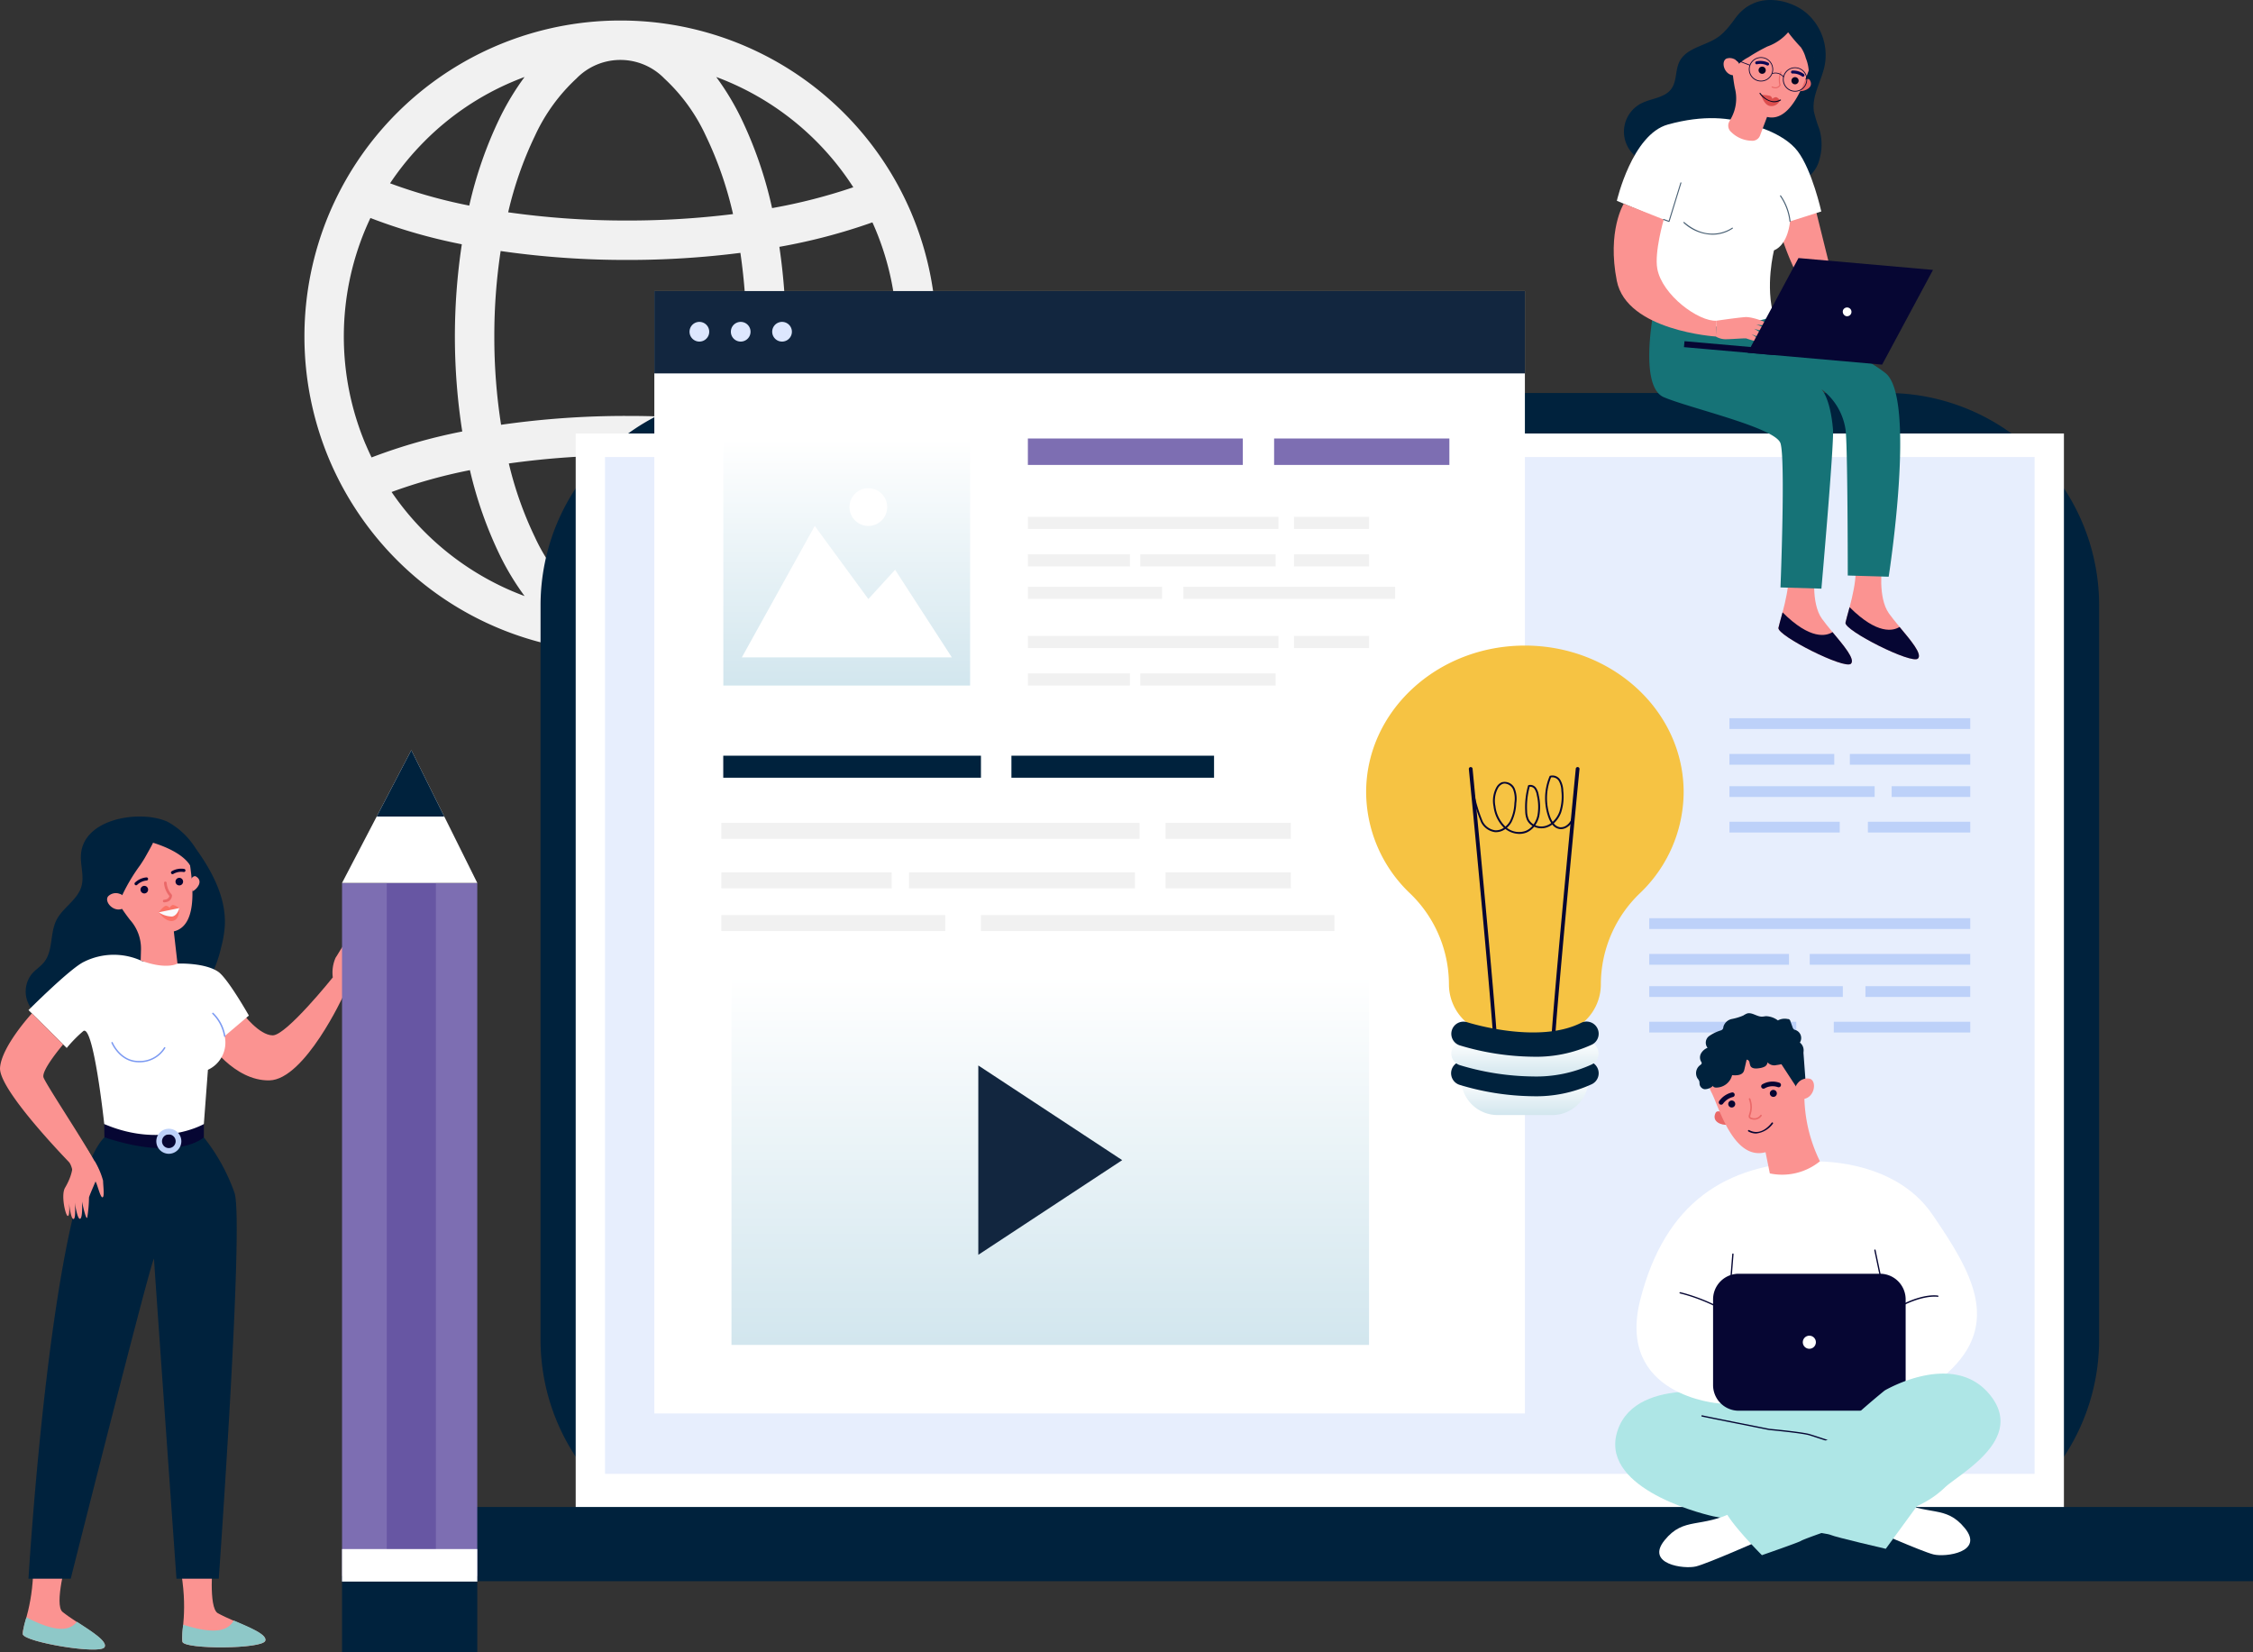 <svg xmlns="http://www.w3.org/2000/svg" xmlns:xlink="http://www.w3.org/1999/xlink" width="356.331" height="261.323" viewBox="0 0 356.331 261.323">
  <rect x="0" y="0" width="356.331" height="261.323" fill="#333333" stroke="none"/>
  <defs>
    <linearGradient id="linear-gradient" x1="0.5" x2="0.5" y2="1" gradientUnits="objectBoundingBox">
      <stop offset="0" stop-color="#fff"/>
      <stop offset="1" stop-color="#d2e6ee"/>
    </linearGradient>
  </defs>
  <g id="Grupo_53057" data-name="Grupo 53057" transform="translate(-487.853 -335.572)">
    <path id="Trazado_97074" data-name="Trazado 97074" d="M837.591,383.187q-.213-.505-.439-1.005A49.924,49.924,0,0,0,791.8,352.667l-.262,0-.261,0A49.986,49.986,0,0,0,746.339,381.3q-.441.932-.844,1.885a50.139,50.139,0,0,0,0,38.909q.48,1.135,1.014,2.24a49.272,49.272,0,0,0,3.057,5.443,49.9,49.9,0,0,0,41.715,22.836l.261,0,.262,0a49.974,49.974,0,0,0,45.182-29.148q.313-.679.6-1.372a50.139,50.139,0,0,0,0-38.909Zm-6.372,37.9a92.394,92.394,0,0,0-14.6-3.82,97.53,97.53,0,0,0,.065-28.809,92.044,92.044,0,0,0,14.714-3.871q.235.514.454,1.034a43.9,43.9,0,0,1,0,34.05Q831.547,420.381,831.219,421.083ZM771.6,402.641a89.7,89.7,0,0,1,1-13.52,138.8,138.8,0,0,0,20.009,1.41,140.469,140.469,0,0,0,17.91-1.12,91.73,91.73,0,0,1-.067,26.9,140.51,140.51,0,0,0-17.843-1.111,138.724,138.724,0,0,0-19.941,1.4A89.4,89.4,0,0,1,771.6,402.641Zm36.964-40.305a43.99,43.99,0,0,1,19.812,16.7,87.27,87.27,0,0,1-12.847,3.295,64.809,64.809,0,0,0-4.888-14.2A41.666,41.666,0,0,0,806.7,361.6Q807.64,361.943,808.568,362.336Zm-10.082-.507a28.7,28.7,0,0,1,6.564,9.055,58.126,58.126,0,0,1,4.308,12.394,134.7,134.7,0,0,1-16.742,1.019,132.986,132.986,0,0,1-18.821-1.3,57.817,57.817,0,0,1,4.243-12.115,28.679,28.679,0,0,1,6.563-9.055,9.694,9.694,0,0,1,13.885,0Zm-37.873,9.883a43.6,43.6,0,0,1,13.905-9.376q.929-.392,1.869-.739a41.656,41.656,0,0,0-3.945,6.533,64.439,64.439,0,0,0-4.8,13.807,81.6,81.6,0,0,1-12.528-3.527A43.828,43.828,0,0,1,760.613,371.711Zm-9.376,47.955a43.9,43.9,0,0,1,0-34.05q.369-.871.773-1.722l.222.087a86.943,86.943,0,0,0,14.233,4.072,97.459,97.459,0,0,0,.068,29.607,86.953,86.953,0,0,0-14.3,4.086l-.043.016Q751.687,420.729,751.238,419.666Zm23.281,23.281a44.008,44.008,0,0,1-19.162-15.718,81.991,81.991,0,0,1,12.389-3.457,64.073,64.073,0,0,0,4.7,13.38,41.649,41.649,0,0,0,3.945,6.534Q775.446,443.34,774.518,442.947Zm10.082.508a28.68,28.68,0,0,1-6.563-9.055,57.4,57.4,0,0,1-4.139-11.683,133.112,133.112,0,0,1,18.717-1.283,134.642,134.642,0,0,1,16.641,1.006,57.717,57.717,0,0,1-4.206,11.96,28.7,28.7,0,0,1-6.564,9.055,9.695,9.695,0,0,1-13.885,0Zm37.873-9.883a43.6,43.6,0,0,1-13.905,9.375q-.929.392-1.869.74a41.658,41.658,0,0,0,3.945-6.534,64.46,64.46,0,0,0,4.79-13.773,87.7,87.7,0,0,1,12.71,3.231A43.892,43.892,0,0,1,822.473,433.571Z" transform="translate(-205.566 -13.849)" fill="#f1f1f1"/>
    <g id="Grupo_46671" data-name="Grupo 46671" transform="translate(549.001 397.722)">
      <path id="Rectángulo_28394" data-name="Rectángulo 28394" d="M33.586,0H212.91A33.585,33.585,0,0,1,246.5,33.585V149.716A33.585,33.585,0,0,1,212.91,183.3H33.586A33.586,33.586,0,0,1,0,149.716V33.586A33.586,33.586,0,0,1,33.586,0Z" transform="translate(24.344 0)" fill="#00223d"/>
      <rect id="Rectángulo_28395" data-name="Rectángulo 28395" width="235.376" height="175.033" transform="translate(29.903 6.404)" fill="#fff"/>
      <rect id="Rectángulo_28396" data-name="Rectángulo 28396" width="295.183" height="11.734" transform="translate(0 176.178)" fill="#00223d"/>
      <rect id="Rectángulo_28397" data-name="Rectángulo 28397" width="226.102" height="160.814" transform="translate(34.541 10.124)" fill="#e7eefd"/>
    </g>
    <g id="Grupo_46677" data-name="Grupo 46677" transform="translate(487.853 464.706)">
      <g id="Grupo_46676" data-name="Grupo 46676" transform="translate(0)">
        <path id="Trazado_97075" data-name="Trazado 97075" d="M518,1022.068c-.112,1.683.54,3.411.071,5.031-.62,2.146-2.963,3.337-3.958,5.337-1.042,2.094-.494,4.846-1.968,6.662-.524.646-1.253,1.1-1.811,1.713a4.441,4.441,0,0,0-.352,5.327c1.211,1.761,3.547,2.378,5.685,2.365s4.258-.516,6.393-.415c2.172.1,4.3.83,6.468.759a11,11,0,0,0,7.777-4.051,19.9,19.9,0,0,0,3.869-8.069,17.614,17.614,0,0,0,.576-3.387c.245-4.459-2.014-8.67-4.626-12.292a12.108,12.108,0,0,0-4.388-4.163C527.541,1014.926,518.385,1016.248,518,1022.068Z" transform="translate(-505.196 -1016.039)" fill="#00223d"/>
        <g id="Grupo_46672" data-name="Grupo 46672" transform="translate(28.429 117.595)">
          <path id="Trazado_97076" data-name="Trazado 97076" d="M642.907,1635.7s-.764,7.542.776,8.4c2.789,1.549,7.932,3.027,7.5,4.358s-12.759,1.382-13.1.169,1.039-4.926-.425-12.153Z" transform="translate(-637.658 -1635.702)" fill="#fb9391"/>
          <path id="Trazado_97077" data-name="Trazado 97077" d="M639.8,1686.682a10.891,10.891,0,0,0-.123,2.709c.342,1.213,12.67,1.161,13.1-.169.319-.987-2.4-2.1-4.987-3.207C647.179,1687.041,645.876,1688.64,639.8,1686.682Z" transform="translate(-639.25 -1676.467)" fill="#8ec8c8"/>
        </g>
        <g id="Grupo_46673" data-name="Grupo 46673" transform="translate(3.595 117.245)">
          <path id="Trazado_97078" data-name="Trazado 97078" d="M513.755,1633.991s-2.037,7.3-.665,8.407c2.484,2,7.3,4.333,6.649,5.571s-12.807-.81-12.938-2.064,1.863-4.677,1.651-12.048Z" transform="translate(-506.795 -1633.858)" fill="#fb9391"/>
          <path id="Trazado_97079" data-name="Trazado 97079" d="M507.387,1683.388a10.887,10.887,0,0,0-.583,2.648c.131,1.254,12.287,3.3,12.938,2.064.483-.918-2.01-2.478-4.367-4.009C514.6,1685,513.043,1686.352,507.387,1683.388Z" transform="translate(-506.799 -1673.988)" fill="#8ec8c8"/>
        </g>
        <path id="Trazado_97080" data-name="Trazado 97080" d="M666.649,1155.764s2.59,3.468,4.748,3.468,9.5-9.172,9.5-9.172l1.727,2.778s-6.151,13.407-11.761,13.515-9.819-6.15-9.711-6.474,3.669-4.116,3.669-4.116Z" transform="translate(-628.258 -1124.626)" fill="#fb9391"/>
        <path id="Trazado_97081" data-name="Trazado 97081" d="M539.345,1283.4a30.33,30.33,0,0,1,4.859,8.8c1.511,4.748-2.5,61-2.5,61h-6.691s-3.549-50.1-3.549-50.54c0-1.75-13.174,50.54-13.174,50.54h-6.68s3.615-61.226,12-69.8l7.85.485Z" transform="translate(-507.105 -1232.66)" fill="#00223d"/>
        <path id="Trazado_97082" data-name="Trazado 97082" d="M590.481,1269.544v2.1s-3.992,3.885-15.727,0l-.027-2.1,10.305-.647Z" transform="translate(-558.241 -1220.911)" fill="#060633"/>
        <path id="Trazado_97083" data-name="Trazado 97083" d="M535.356,1132.689s4.158-.154,6.269,1.3c1.51,1.042,4.842,6.92,4.842,6.92l-3.826,3.252a4.732,4.732,0,0,1-2.65,5.326l-.645,8.579s-6.69,3.884-15.754,0c0,0-1.726-16.078-3.345-14.675a21.3,21.3,0,0,0-2.59,2.644l-6.043-5.989s6.587-6.6,8.767-7.634a10.542,10.542,0,0,1,9.25-.092Z" transform="translate(-507.105 -1109.434)" fill="#fff"/>
        <path id="Trazado_97084" data-name="Trazado 97084" d="M497.839,1185.02s-3.508,4.094-3.1,5.227,6.6,10.463,7.426,12.232a4.765,4.765,0,0,1,.586,2.821l-3.156,1.538s-.164-2.5-.851-3.231-11.126-11.5-10.884-14.9,5.034-8.594,5.034-8.594Z" transform="translate(-487.853 -1148.978)" fill="#fb9391"/>
        <g id="Grupo_46674" data-name="Grupo 46674" transform="translate(15.114 0.312)">
          <path id="Trazado_97085" data-name="Trazado 97085" d="M646.339,1066.38s.458-.9.933-.608c1.212.739.139,2.025-.575,2.357Z" transform="translate(-631.376 -1056.599)" fill="#fb9391"/>
          <path id="Trazado_97086" data-name="Trazado 97086" d="M579.312,1019.6a6.848,6.848,0,0,0-4.665,10.218,29.587,29.587,0,0,0,3.326,5.361,6.815,6.815,0,0,1,1.733,4.68l-.049,1.742c4.185,1.527,5.819.477,5.819.477l-.581-5.085h0c4.223-1,2.75-8.835,2.483-11.171l-.007,0c-.007-.088-.013-.176-.024-.264A6.848,6.848,0,0,0,579.312,1019.6Z" transform="translate(-572.519 -1019.142)" fill="#fb9391"/>
          <path id="Trazado_97087" data-name="Trazado 97087" d="M574.537,1025.079a28.478,28.478,0,0,0-2.857,4.8c-.079.189-.626,1.606-.406,1.737a8.828,8.828,0,0,1-2.788-3.068,7.135,7.135,0,0,1,5.037-10.7,7.538,7.538,0,0,1,6.987,1.928c1.64,1.774,1.984,4.216,2.409,6.494-.477-2.558-4.164-4.085-6.345-4.758.063.02-1.291,2.4-1.364,2.522C574.994,1024.388,574.767,1024.734,574.537,1025.079Z" transform="translate(-567.494 -1017.683)" fill="#00223d"/>
          <path id="Trazado_97088" data-name="Trazado 97088" d="M579.712,1080.472a1.015,1.015,0,0,0-.584-.42,1.716,1.716,0,0,0-1.848.387c-.74.931,1.194,2.954,2.73,1.663C580.01,1082.1,580.43,1081.573,579.712,1080.472Z" transform="translate(-575.291 -1068.131)" fill="#fb9391"/>
          <path id="Trazado_97089" data-name="Trazado 97089" d="M635.342,1067.731a.6.6,0,1,0-.587.608A.6.6,0,0,0,635.342,1067.731Z" transform="translate(-621.498 -1057.757)" fill="#060633"/>
          <path id="Trazado_97090" data-name="Trazado 97090" d="M606.186,1074.418a.6.6,0,1,0-.587.608A.6.6,0,0,0,606.186,1074.418Z" transform="translate(-597.875 -1063.175)" fill="#060633"/>
          <path id="Trazado_97091" data-name="Trazado 97091" d="M623.406,1090.248s-.787-.568-1.089-.473a.892.892,0,0,0-.458.469.69.69,0,0,0-.566-.355c-.372.007-1.141,1.032-1.141,1.032s1.11,1.6,2.228,1.359c1.138-.246,1.014-1.948,1.014-1.948Z" transform="translate(-610.16 -1076.085)" fill="#fa7267"/>
          <path id="Trazado_97092" data-name="Trazado 97092" d="M600.247,1068a.248.248,0,0,1-.213-.416,2.982,2.982,0,0,1,1.813-.829.248.248,0,0,1,.268.227.254.254,0,0,1-.227.268,2.486,2.486,0,0,0-1.491.673A.247.247,0,0,1,600.247,1068Z" transform="translate(-593.805 -1057.442)" fill="#060633"/>
          <path id="Trazado_97093" data-name="Trazado 97093" d="M630.547,1060.352a.249.249,0,0,1-.109-.455,2.953,2.953,0,0,1,1.957-.377.249.249,0,1,1-.077.491,2.474,2.474,0,0,0-1.607.3A.248.248,0,0,1,630.547,1060.352Z" transform="translate(-618.402 -1051.552)" fill="#060633"/>
          <path id="Trazado_97094" data-name="Trazado 97094" d="M624.219,1073.455a1.064,1.064,0,0,0,.849-1.047.208.208,0,0,0-.063-.141,3.091,3.091,0,0,1-.782-1.84.209.209,0,0,0-.418.02,3.513,3.513,0,0,0,.84,2.052c-.022.169-.149.555-.82.6a.209.209,0,1,0,.027.417A1.86,1.86,0,0,0,624.219,1073.455Z" transform="translate(-612.977 -1060.255)" fill="#ea6868"/>
          <path id="Trazado_97095" data-name="Trazado 97095" d="M623.406,1092.314l-3.253.673a3.9,3.9,0,0,0,2.1.667C623.136,1093.521,623.406,1092.314,623.406,1092.314Z" transform="translate(-610.16 -1078.151)" fill="#fafafc"/>
        </g>
        <g id="Grupo_46675" data-name="Grupo 46675" transform="translate(10.022 51.662)">
          <path id="Trazado_97096" data-name="Trazado 97096" d="M543.8,1288.271s2.74,3.845,2.462,4.738-1.453,3.408-1.544,3.851a21.742,21.742,0,0,1-.278,3.193c-.242.37-.826-2.554-.826-2.554s.148,2.564-.3,2.725-.843-2.575-.843-2.575.232,2.593-.205,2.609-.7-2.5-.7-2.5.152,2.017-.2,2.021-1.119-3.295-.44-4.454c1.606-2.74,1.134-4.205,1.134-4.205Z" transform="translate(-540.665 -1288.271)" fill="#fb9391"/>
          <path id="Trazado_97097" data-name="Trazado 97097" d="M565.84,1302.87a11.576,11.576,0,0,1,1.378,3.156c.017.871.267,2.638-.106,2.633s-.882-2.452-1.151-2.555-.274-1.21-.274-1.21Z" transform="translate(-560.939 -1300.099)" fill="#fb9391"/>
        </g>
        <path id="Trazado_97098" data-name="Trazado 97098" d="M584.995,1207.131c-3.035,0-4.3-3.034-4.312-3.064a.112.112,0,1,1,.208-.084c.012.029,1.223,2.924,4.1,2.924a4.513,4.513,0,0,0,4.017-2.124.112.112,0,0,1,.2.1A4.75,4.75,0,0,1,584.995,1207.131Z" transform="translate(-563.059 -1168.259)" fill="#7c9af2"/>
        <path id="Trazado_97099" data-name="Trazado 97099" d="M666.663,1183.34a.113.113,0,0,1-.112-.1,6.438,6.438,0,0,0-1.831-3.522.112.112,0,0,1,.154-.164,6.545,6.545,0,0,1,1.9,3.66.113.113,0,0,1-.1.125Z" transform="translate(-631.127 -1148.499)" fill="#7c9af2"/>
        <path id="Trazado_97100" data-name="Trazado 97100" d="M620.109,1280.182a1.979,1.979,0,1,1,1.979-1.98A1.982,1.982,0,0,1,620.109,1280.182Zm0-3.06a1.08,1.08,0,1,0,1.08,1.08A1.082,1.082,0,0,0,620.109,1277.122Z" transform="translate(-593.407 -1226.847)" fill="#bdd1f9"/>
      </g>
      <path id="Trazado_97101" data-name="Trazado 97101" d="M771.781,1126.279c.14-.2,2.3-3.279,2.3-3.279l2.7,3.8-3.647,3.275Z" transform="translate(-717.899 -1102.702)" fill="#fb9391"/>
      <path id="Trazado_97102" data-name="Trazado 97102" d="M764.181,1124.437a5.862,5.862,0,0,1,.435-3.089c.673-1.009,2.018-3.587,2.41-2.746s-.726,3.212-.673,3.839,2.471,2.571-.446,4.775S764.181,1124.437,764.181,1124.437Z" transform="translate(-711.547 -1099.003)" fill="#fb9391"/>
    </g>
    <g id="Grupo_46680" data-name="Grupo 46680" transform="translate(743.073 335.572)">
      <path id="Trazado_97103" data-name="Trazado 97103" d="M2031.666,806.8s-.724,5.068,1.086,7.6,5.551,6.154,4.586,7.12-11.705-4.465-11.464-5.671,1.931-6.155,1.569-9.05Z" transform="translate(-1989.215 -717.378)" fill="#fb9391"/>
      <path id="Trazado_97104" data-name="Trazado 97104" d="M2026.524,841.575c-.3,1.117-.565,2.022-.651,2.452-.242,1.207,10.5,6.637,11.464,5.672.716-.716-1.156-2.892-2.911-5C2033.44,845.317,2030.939,845.977,2026.524,841.575Z" transform="translate(-1989.215 -745.549)" fill="#060633"/>
      <path id="Trazado_97105" data-name="Trazado 97105" d="M1975.8,811.124s-.724,5.068,1.086,7.6,5.551,6.154,4.586,7.12-11.706-4.465-11.464-5.672,1.931-6.154,1.569-9.05Z" transform="translate(-1943.955 -720.877)" fill="#fb9391"/>
      <path id="Trazado_97106" data-name="Trazado 97106" d="M1870.059,337.539a8.794,8.794,0,0,1,3,8.37c-.5,2.488-2.1,4.842-1.7,7.348a21.722,21.722,0,0,0,.849,2.721,8.566,8.566,0,0,1,.013,4.838,4.94,4.94,0,0,1-1.816,2.766,6.371,6.371,0,0,1-2.146.812,14.831,14.831,0,0,1-4.949.494,6.512,6.512,0,0,1-4.371-2.154c-.711-.866-1.206-2.03-2.256-2.425a3.925,3.925,0,0,0-1.131-.187,16.062,16.062,0,0,0-4.447.118c-1.55.334-3.008,1.128-4.592,1.185a5.029,5.029,0,0,1-2.471-9.5c1.6-.817,3.721-.854,4.77-2.31.88-1.222.6-2.952,1.276-4.3,1.172-2.341,4.482-2.491,6.491-4.169,1.946-1.625,2.838-4.049,5.318-5.089C1864.492,334.969,1867.953,335.824,1870.059,337.539Z" transform="translate(-1839.687 -335.572)" fill="#00223d"/>
      <path id="Trazado_97107" data-name="Trazado 97107" d="M1863.141,592.335s-2.541,12.345,1.506,14.084,17.649,4.8,18.462,7.29,0,22.8,0,22.8l6.472.192s2.023-22.936,1.834-25.161c-.435-5.118-1.85-6.4-1.85-6.4a9.739,9.739,0,0,1,3.819,6.316c.361,1.963.367,23.169.367,23.169l6.469.19s4.432-28.316-.515-32.208-18.5-9.533-18.5-9.533Z" transform="translate(-1856.73 -543.608)" fill="#167377"/>
      <path id="Trazado_97108" data-name="Trazado 97108" d="M1974.614,503.763l2.977,12.008-4.666,1.126a41.345,41.345,0,0,1-4.1-10.156C1967.775,501.854,1974.614,503.763,1974.614,503.763Z" transform="translate(-1942.905 -471.547)" fill="#fb9391"/>
      <path id="Trazado_97109" data-name="Trazado 97109" d="M1856.445,435.028s5.189,1.207,7.482,4.223,3.741,9.533,3.741,9.533l-4.948,1.569s-.241,3.62-2.534,4.586c0,0-1.448,5.672,0,10.5,0,0-12.188,3.62-19.67,0l-.6-16.411-4.585-1.931s2.414-10.5,8.085-12.067S1853.322,433.942,1856.445,435.028Z" transform="translate(-1834.833 -415.341)" fill="#fff"/>
      <path id="Trazado_97110" data-name="Trazado 97110" d="M1834.311,505.331l6.326,2.5s-1.505,5.162-1.021,7.783c.77,4.175,6.547,8.4,9.383,8.221l-.129,2.5s-14.086-.891-15.654-8.8S1834.311,505.331,1834.311,505.331Z" transform="translate(-1832.721 -473.115)" fill="#fb9391"/>
      <path id="Trazado_97111" data-name="Trazado 97111" d="M1972.874,502.536h0a.083.083,0,0,1-.082-.086,8.79,8.79,0,0,0-1.494-3.993.084.084,0,0,1,.138-.094,8.772,8.772,0,0,1,1.523,4.092A.084.084,0,0,1,1972.874,502.536Z" transform="translate(-1944.987 -467.44)" fill="#485f73"/>
      <path id="Trazado_97112" data-name="Trazado 97112" d="M1895.409,522.594a6.9,6.9,0,0,1-4.536-1.86.084.084,0,1,1,.109-.127c4.064,3.477,7.523.908,7.558.881a.084.084,0,0,1,.1.133A5.785,5.785,0,0,1,1895.409,522.594Z" transform="translate(-1879.813 -485.477)" fill="#485f73"/>
      <path id="Trazado_97113" data-name="Trazado 97113" d="M1874.914,493.777a.086.086,0,0,1-.028,0l-.839-.3a.084.084,0,1,1,.056-.157l.757.272,1.85-6.01a.083.083,0,0,1,.1-.055.084.084,0,0,1,.055.1l-1.876,6.094a.083.083,0,0,1-.08.059Z" transform="translate(-1866.16 -458.681)" fill="#485f73"/>
      <path id="Trazado_97114" data-name="Trazado 97114" d="M1988.624,401.65s.779-.562,1.057-.109c.707,1.155-.765,1.779-1.516,1.75Z" transform="translate(-1958.666 -388.879)" fill="#ea6868"/>
      <path id="Trazado_97115" data-name="Trazado 97115" d="M1937.153,341.213a6.532,6.532,0,0,0-8.411,6.639,28.223,28.223,0,0,0,.486,6,6.5,6.5,0,0,1-.568,4.727l-.317.577a1.323,1.323,0,0,0,.3,1.638,4.737,4.737,0,0,0,3.468,1.383,1.283,1.283,0,0,0,1.1-.828l1.109-2.942h0c4.02.991,6.183-6.3,6.974-8.4h-.006c.033-.078.065-.155.095-.235A6.533,6.533,0,0,0,1937.153,341.213Z" transform="translate(-1910.065 -339.917)" fill="#fb9391"/>
      <path id="Trazado_97116" data-name="Trazado 97116" d="M1932.1,344.872a27.856,27.856,0,0,0-2.977,1.688,7.058,7.058,0,0,0-2.67,2.385,8.421,8.421,0,0,1-1.03-3.819,6.146,6.146,0,0,1,.05-1.844,6.828,6.828,0,0,1,1.194-2.316,7.131,7.131,0,0,1,2.317-2.421,5.431,5.431,0,0,1,2.159-.539,9.19,9.19,0,0,1,5.063.993,6.618,6.618,0,0,1,3.244,3.924c.6,2.163-.1,4.451-.8,6.585a6.608,6.608,0,0,0-.48-2.809,5.6,5.6,0,0,0-.77-1.694,27.466,27.466,0,0,1-2.021-2.377A7.734,7.734,0,0,1,1932.1,344.872Z" transform="translate(-1907.791 -337.521)" fill="#00223d"/>
      <path id="Trazado_97117" data-name="Trazado 97117" d="M1926.824,385.019a.971.971,0,0,0-.313-.611,1.637,1.637,0,0,0-1.737-.477c-1.034.468-.274,3.028,1.592,2.6C1926.366,386.533,1926.953,386.267,1926.824,385.019Z" transform="translate(-1906.928 -374.668)" fill="#fb9391"/>
      <path id="Trazado_97118" data-name="Trazado 97118" d="M1981.93,400.654a.57.57,0,1,0-.763.26A.57.57,0,0,0,1981.93,400.654Z" transform="translate(-1952.737 -387.637)" fill="#050521"/>
      <path id="Trazado_97119" data-name="Trazado 97119" d="M1954.527,391.907a.57.57,0,1,0-.763.26A.57.57,0,0,0,1954.527,391.907Z" transform="translate(-1930.534 -380.551)" fill="#050521"/>
      <path id="Trazado_97120" data-name="Trazado 97120" d="M1958.623,415.473s-.354-.484-.656-.5a.848.848,0,0,0-.56.277.66.66,0,0,0-.4-.5,8.212,8.212,0,0,0-1.366-.151s.423,1.715,1.511,1.781a1.43,1.43,0,0,0,1.438-.869Z" transform="translate(-1932.317 -399.607)" fill="#dd4e4e"/>
      <path id="Trazado_97121" data-name="Trazado 97121" d="M1956.334,414.422a3.374,3.374,0,0,1-2.1-1.345.08.08,0,1,1,.132-.091c.056.081,1.393,1.964,3.131,1.03a.08.08,0,0,1,.076.141A2.132,2.132,0,0,1,1956.334,414.422Z" transform="translate(-1931.159 -398.267)" fill="#050521"/>
      <path id="Trazado_97122" data-name="Trazado 97122" d="M1950.811,386.842a.237.237,0,0,1,.029-.445,2.846,2.846,0,0,1,1.89.211.238.238,0,0,1,.109.317.243.243,0,0,1-.317.108,2.369,2.369,0,0,0-1.55-.181A.238.238,0,0,1,1950.811,386.842Z" transform="translate(-1928.286 -376.692)" fill="#0b0755"/>
      <path id="Trazado_97123" data-name="Trazado 97123" d="M1980.588,394.784a.237.237,0,0,1,.109-.432,2.815,2.815,0,0,1,1.821.547.237.237,0,1,1-.282.381,2.359,2.359,0,0,0-1.492-.456A.235.235,0,0,1,1980.588,394.784Z" transform="translate(-1952.442 -383.192)" fill="#0b0755"/>
      <path id="Trazado_97124" data-name="Trazado 97124" d="M1964.911,397.856a1.406,1.406,0,0,1-.56-.13.084.084,0,0,1,.067-.154c.744.323,1.059-.12,1.129-.24a3.2,3.2,0,0,1,.16-2.076.084.084,0,0,1,.153.07,3.063,3.063,0,0,0-.142,1.987.083.083,0,0,1,0,.062A.9.9,0,0,1,1964.911,397.856Z" transform="translate(-1939.33 -383.891)" fill="#ea6868"/>
      <path id="Trazado_97125" data-name="Trazado 97125" d="M1917.818,602.872a3.075,3.075,0,0,0,1.38.424c.774.034,3.061-.175,3.431-.121a18.015,18.015,0,0,0,2.563.68c.355-.085-1.756-1.359-1.756-1.359s1.954.834,2.2.532-1.768-1.379-1.768-1.379,1.985.605,2.119.269-1.783-.942-1.783-.942,1.816.269,1.917,0-2.523-1.245-3.633-1.177-4.547.57-4.547.57Z" transform="translate(-1901.669 -549.652)" fill="#fb9391"/>
      <path id="Trazado_97126" data-name="Trazado 97126" d="M1970.662,845.895c-.295,1.117-.565,2.022-.65,2.452-.241,1.207,10.5,6.637,11.464,5.672.716-.716-1.157-2.892-2.911-5C1977.578,849.636,1975.077,850.3,1970.662,845.895Z" transform="translate(-1943.955 -749.05)" fill="#060633"/>
      <g id="Grupo_46678" data-name="Grupo 46678" transform="translate(11.114 40.809)">
        <path id="Trazado_97127" data-name="Trazado 97127" d="M1973.654,552.488l-21.277-1.875-8.043,14.979,21.276,1.875Z" transform="translate(-1934.267 -550.612)" fill="#060633"/>
        <rect id="Rectángulo_28398" data-name="Rectángulo 28398" width="14.3" height="0.945" transform="translate(0.083 13.15) rotate(5.037)" fill="#060633"/>
      </g>
      <g id="Grupo_46679" data-name="Grupo 46679" transform="translate(19.338 9.04)">
        <path id="Trazado_97128" data-name="Trazado 97128" d="M1946.408,386.844a1.921,1.921,0,1,1,2.726-1.247h0a1.924,1.924,0,0,1-2.726,1.247Zm1.67-3.33a1.8,1.8,0,1,0,.941,2.054h0A1.806,1.806,0,0,0,1948.078,383.515Z" transform="translate(-1943.313 -383.206)" fill="#060633"/>
        <path id="Trazado_97129" data-name="Trazado 97129" d="M1974.783,395.334a1.922,1.922,0,1,1,2.726-1.247h0a1.921,1.921,0,0,1-2.333,1.393A1.941,1.941,0,0,1,1974.783,395.334Zm1.674-3.329a1.836,1.836,0,0,0-.369-.137,1.8,1.8,0,1,0,1.307,2.19h0a1.806,1.806,0,0,0-.938-2.053Z" transform="translate(-1966.304 -390.084)" fill="#060633"/>
        <path id="Trazado_97130" data-name="Trazado 97130" d="M1934.621,385.393l.042-.11,2.181.821-.041.11Z" transform="translate(-1934.621 -384.889)" fill="#060633"/>
        <path id="Trazado_97131" data-name="Trazado 97131" d="M1964.544,396.424l-.03-.113a1.692,1.692,0,0,1,1.9.545l-.1.064A1.551,1.551,0,0,0,1964.544,396.424Z" transform="translate(-1958.841 -393.757)" fill="#060633"/>
      </g>
      <path id="Trazado_97132" data-name="Trazado 97132" d="M2023.711,591.531a.694.694,0,1,1,.468.93A.739.739,0,0,1,2023.711,591.531Z" transform="translate(-1987.443 -542.47)" fill="#fff"/>
    </g>
    <g id="Grupo_46681" data-name="Grupo 46681" transform="translate(541.949 454.204)">
      <rect id="Rectángulo_28399" data-name="Rectángulo 28399" width="21.389" height="110.489" transform="translate(0 21.005)" fill="#7d6eb2"/>
      <rect id="Rectángulo_28400" data-name="Rectángulo 28400" width="7.77" height="110.671" transform="translate(7.072 21.005)" fill="#6756a3"/>
      <path id="Trazado_97133" data-name="Trazado 97133" d="M783.866,960.7,772.909,981.7H794.3Z" transform="translate(-772.909 -960.696)" fill="#fff"/>
      <path id="Trazado_97134" data-name="Trazado 97134" d="M807.256,960.7l-5.478,10.5h10.694Z" transform="translate(-796.299 -960.696)" fill="#00223d"/>
      <rect id="Rectángulo_28401" data-name="Rectángulo 28401" width="21.389" height="12.081" transform="translate(0 130.61)" fill="#00223d"/>
      <rect id="Rectángulo_28402" data-name="Rectángulo 28402" width="21.389" height="5.142" transform="translate(0 126.351)" fill="#fff"/>
    </g>
    <g id="Grupo_46688" data-name="Grupo 46688" transform="translate(591.341 381.602)">
      <rect id="Rectángulo_28403" data-name="Rectángulo 28403" width="137.687" height="177.506" transform="translate(0)" fill="#fff"/>
      <rect id="Rectángulo_28404" data-name="Rectángulo 28404" width="137.687" height="13.024" transform="translate(0)" fill="#12263f"/>
      <g id="Grupo_46682" data-name="Grupo 46682" transform="translate(5.568 4.877)">
        <path id="Trazado_97135" data-name="Trazado 97135" d="M1062.52,605.377a1.557,1.557,0,1,1,1.557,1.557A1.557,1.557,0,0,1,1062.52,605.377Z" transform="translate(-1062.52 -603.82)" fill="#dde7fe"/>
        <path id="Trazado_97136" data-name="Trazado 97136" d="M1096.958,605.377a1.557,1.557,0,1,1,1.557,1.557A1.557,1.557,0,0,1,1096.958,605.377Z" transform="translate(-1090.422 -603.82)" fill="#dde7fe"/>
        <path id="Trazado_97137" data-name="Trazado 97137" d="M1131.4,605.377a1.557,1.557,0,1,1,1.557,1.557A1.557,1.557,0,0,1,1131.4,605.377Z" transform="translate(-1118.325 -603.82)" fill="#dde7fe"/>
      </g>
      <g id="Grupo_46684" data-name="Grupo 46684" transform="translate(10.912 23.358)">
        <rect id="Rectángulo_28405" data-name="Rectángulo 28405" width="39.03" height="39.03" fill="url(#linear-gradient)"/>
        <g id="Grupo_46683" data-name="Grupo 46683" transform="translate(2.931 7.82)">
          <path id="Trazado_97138" data-name="Trazado 97138" d="M1106.125,794.64l11.529-20.784,8.476,11.562,4.233-4.627,8.97,13.849Z" transform="translate(-1106.125 -767.889)" fill="#fff"/>
          <path id="Trazado_97139" data-name="Trazado 97139" d="M1195.821,745.4a2.983,2.983,0,1,1,2.983,2.983A2.984,2.984,0,0,1,1195.821,745.4Z" transform="translate(-1178.799 -742.414)" fill="#fff"/>
        </g>
      </g>
      <rect id="Rectángulo_28406" data-name="Rectángulo 28406" width="27.719" height="4.182" transform="translate(98.024 23.317)" fill="#7d6eb2"/>
      <rect id="Rectángulo_28407" data-name="Rectángulo 28407" width="33.995" height="4.182" transform="translate(59.079 23.317)" fill="#7d6eb2"/>
      <g id="Grupo_46685" data-name="Grupo 46685" transform="translate(59.079 35.71)">
        <rect id="Rectángulo_28408" data-name="Rectángulo 28408" width="39.621" height="1.912" fill="#f1f1f1"/>
        <rect id="Rectángulo_28409" data-name="Rectángulo 28409" width="11.866" height="1.912" transform="translate(42.09)" fill="#f1f1f1"/>
        <rect id="Rectángulo_28410" data-name="Rectángulo 28410" width="16.14" height="1.912" transform="translate(0 5.929)" fill="#f1f1f1"/>
        <rect id="Rectángulo_28411" data-name="Rectángulo 28411" width="21.408" height="1.912" transform="translate(17.777 5.929)" fill="#f1f1f1"/>
        <rect id="Rectángulo_28412" data-name="Rectángulo 28412" width="11.866" height="1.912" transform="translate(42.09 5.929)" fill="#f1f1f1"/>
        <rect id="Rectángulo_28413" data-name="Rectángulo 28413" width="21.218" height="1.912" transform="translate(0 11.056)" fill="#f1f1f1"/>
        <rect id="Rectángulo_28414" data-name="Rectángulo 28414" width="33.487" height="1.912" transform="translate(24.597 11.056)" fill="#f1f1f1"/>
      </g>
      <g id="Grupo_46686" data-name="Grupo 46686" transform="translate(59.079 54.547)">
        <rect id="Rectángulo_28415" data-name="Rectángulo 28415" width="39.621" height="1.912" fill="#f1f1f1"/>
        <rect id="Rectángulo_28416" data-name="Rectángulo 28416" width="11.866" height="1.912" transform="translate(42.09)" fill="#f1f1f1"/>
        <rect id="Rectángulo_28417" data-name="Rectángulo 28417" width="16.14" height="1.912" transform="translate(0 5.929)" fill="#f1f1f1"/>
        <rect id="Rectángulo_28418" data-name="Rectángulo 28418" width="21.408" height="1.912" transform="translate(17.777 5.929)" fill="#f1f1f1"/>
      </g>
      <g id="Grupo_46687" data-name="Grupo 46687" transform="translate(10.595 84.109)">
        <rect id="Rectángulo_28419" data-name="Rectángulo 28419" width="66.144" height="2.522" fill="#f1f1f1"/>
        <rect id="Rectángulo_28420" data-name="Rectángulo 28420" width="19.81" height="2.522" transform="translate(70.266)" fill="#f1f1f1"/>
        <rect id="Rectángulo_28421" data-name="Rectángulo 28421" width="26.944" height="2.522" transform="translate(0 7.82)" fill="#f1f1f1"/>
        <rect id="Rectángulo_28422" data-name="Rectángulo 28422" width="35.739" height="2.522" transform="translate(29.677 7.82)" fill="#f1f1f1"/>
        <rect id="Rectángulo_28423" data-name="Rectángulo 28423" width="19.81" height="2.522" transform="translate(70.266 7.82)" fill="#f1f1f1"/>
        <rect id="Rectángulo_28424" data-name="Rectángulo 28424" width="35.422" height="2.522" transform="translate(0 14.581)" fill="#f1f1f1"/>
        <rect id="Rectángulo_28425" data-name="Rectángulo 28425" width="55.904" height="2.522" transform="translate(41.063 14.581)" fill="#f1f1f1"/>
      </g>
      <rect id="Rectángulo_28426" data-name="Rectángulo 28426" width="100.833" height="58.446" transform="translate(12.202 108.221)" fill="url(#linear-gradient)"/>
      <path id="Trazado_97140" data-name="Trazado 97140" d="M1303.186,1223.484v29.945l22.757-14.972Z" transform="translate(-1251.946 -1101.012)" fill="#12263f"/>
      <rect id="Rectángulo_28427" data-name="Rectángulo 28427" width="40.757" height="3.483" transform="translate(10.901 73.483)" fill="#00223d"/>
      <rect id="Rectángulo_28428" data-name="Rectángulo 28428" width="32.047" height="3.483" transform="translate(56.477 73.483)" fill="#00223d"/>
    </g>
    <g id="Grupo_46689" data-name="Grupo 46689" transform="translate(761.38 449.155)">
      <rect id="Rectángulo_28429" data-name="Rectángulo 28429" width="38.085" height="1.703" fill="#bdd1f9"/>
      <rect id="Rectángulo_28430" data-name="Rectángulo 28430" width="16.578" height="1.703" transform="translate(0 5.653)" fill="#bdd1f9"/>
      <rect id="Rectángulo_28431" data-name="Rectángulo 28431" width="19.043" height="1.703" transform="translate(19.043 5.653)" fill="#bdd1f9"/>
      <rect id="Rectángulo_28432" data-name="Rectángulo 28432" width="22.965" height="1.703" transform="translate(0 10.751)" fill="#bdd1f9"/>
      <rect id="Rectángulo_28433" data-name="Rectángulo 28433" width="12.432" height="1.703" transform="translate(25.653 10.751)" fill="#bdd1f9"/>
      <rect id="Rectángulo_28434" data-name="Rectángulo 28434" width="17.442" height="1.703" transform="translate(0 16.374)" fill="#bdd1f9"/>
      <rect id="Rectángulo_28435" data-name="Rectángulo 28435" width="16.19" height="1.703" transform="translate(21.895 16.374)" fill="#bdd1f9"/>
    </g>
    <g id="Grupo_46690" data-name="Grupo 46690" transform="translate(748.696 480.785)">
      <rect id="Rectángulo_28436" data-name="Rectángulo 28436" width="50.769" height="1.703" fill="#bdd1f9"/>
      <rect id="Rectángulo_28437" data-name="Rectángulo 28437" width="22.1" height="1.703" transform="translate(0 5.653)" fill="#bdd1f9"/>
      <rect id="Rectángulo_28438" data-name="Rectángulo 28438" width="25.384" height="1.703" transform="translate(25.384 5.653)" fill="#bdd1f9"/>
      <rect id="Rectángulo_28439" data-name="Rectángulo 28439" width="30.614" height="1.703" transform="translate(0 10.751)" fill="#bdd1f9"/>
      <rect id="Rectángulo_28440" data-name="Rectángulo 28440" width="16.572" height="1.703" transform="translate(34.196 10.751)" fill="#bdd1f9"/>
      <rect id="Rectángulo_28441" data-name="Rectángulo 28441" width="23.251" height="1.703" transform="translate(0 16.374)" fill="#bdd1f9"/>
      <rect id="Rectángulo_28442" data-name="Rectángulo 28442" width="21.582" height="1.703" transform="translate(29.187 16.374)" fill="#bdd1f9"/>
    </g>
    <g id="Grupo_46691" data-name="Grupo 46691" transform="translate(703.919 437.669)">
      <path id="Trazado_97141" data-name="Trazado 97141" d="M1676.623,896.751c0-12.805-11.241-23.186-25.108-23.186s-25.109,10.381-25.109,23.186a22.208,22.208,0,0,0,6.951,16.013,19.989,19.989,0,0,1,6.144,14.362h0a7.948,7.948,0,0,0,7.948,7.948h8.131a7.948,7.948,0,0,0,7.948-7.948h0a19.989,19.989,0,0,1,6.144-14.362A22.208,22.208,0,0,0,1676.623,896.751Z" transform="translate(-1626.406 -873.565)" fill="#f6c343"/>
      <path id="Trazado_97142" data-name="Trazado 97142" d="M1780.645,1019.792a.3.3,0,0,1-.3-.28c-.138-2.584,3.78-42.966,3.947-44.684a.3.3,0,0,1,.589.057c-.041.42-4.081,42.055-3.944,44.595a.3.3,0,0,1-.279.311Z" transform="translate(-1751.132 -955.395)" fill="#060633"/>
      <path id="Trazado_97143" data-name="Trazado 97143" d="M1716.218,1019.793h-.016a.3.3,0,0,1-.279-.311c.137-2.54-3.9-44.175-3.944-44.595a.3.3,0,0,1,.589-.057c.167,1.718,4.085,42.1,3.946,44.684A.3.3,0,0,1,1716.218,1019.793Z" transform="translate(-1695.738 -955.396)" fill="#060633"/>
      <path id="Trazado_97144" data-name="Trazado 97144" d="M1722.591,990.979a3.661,3.661,0,0,1-2.216-.782,2.469,2.469,0,0,1-1.665.5,2.919,2.919,0,0,1-2.164-1.538,23.618,23.618,0,0,1-1.338-4.264.148.148,0,1,1,.289-.061,23.563,23.563,0,0,0,1.3,4.176,2.626,2.626,0,0,0,1.935,1.393,2.161,2.161,0,0,0,1.405-.4l0,0a5.672,5.672,0,0,1-1.631-3.368,4.45,4.45,0,0,1,.468-3.068,1.793,1.793,0,0,1,.81-.745,1.73,1.73,0,0,1,2.06.962,4.36,4.36,0,0,1,.254,2.319,7.28,7.28,0,0,1-.752,3.023,3.462,3.462,0,0,1-.732.887,3.106,3.106,0,0,0,3.005.473,2.81,2.81,0,0,0,1.037-.78,2.194,2.194,0,0,1-.858-.921,3.6,3.6,0,0,1-.284-1.376,12.588,12.588,0,0,1,.443-4.05.149.149,0,0,1,.1-.1,1.107,1.107,0,0,1,1.173.451,2.71,2.71,0,0,1,.42,1.139,8.136,8.136,0,0,1,.087,3.305,4.223,4.223,0,0,1-.63,1.453,2.449,2.449,0,0,0,1.664.09,2.861,2.861,0,0,0,.852-.435,4.393,4.393,0,0,1-.439-.9,8.986,8.986,0,0,1,.178-6.493.148.148,0,0,1,.087-.082,1.463,1.463,0,0,1,1.63.676,3.565,3.565,0,0,1,.452,1.7,8.181,8.181,0,0,1-.323,3.387,4.263,4.263,0,0,1-1.178,1.762,1.5,1.5,0,0,0,1.026.616,1.541,1.541,0,0,0,.881-.227,2.15,2.15,0,0,0,1-2.127.148.148,0,1,1,.292-.047,2.423,2.423,0,0,1-1.145,2.429,1.8,1.8,0,0,1-1.055.266,1.777,1.777,0,0,1-1.235-.723,3.157,3.157,0,0,1-.938.479,2.749,2.749,0,0,1-1.931-.133,3.127,3.127,0,0,1-1.188.911A2.925,2.925,0,0,1,1722.591,990.979Zm-2.316-7.963a.983.983,0,0,0-.378.074,1.509,1.509,0,0,0-.672.629,4.223,4.223,0,0,0-.426,2.868,5.382,5.382,0,0,0,1.539,3.193l.045.04a3.186,3.186,0,0,0,.708-.845,7.027,7.027,0,0,0,.714-2.9,4.122,4.122,0,0,0-.224-2.164A1.575,1.575,0,0,0,1720.275,983.016Zm3.944.5a12.3,12.3,0,0,0-.41,3.872,3.338,3.338,0,0,0,.256,1.264,1.916,1.916,0,0,0,.772.815,3.911,3.911,0,0,0,.608-1.386,7.866,7.866,0,0,0-.089-3.183,2.472,2.472,0,0,0-.366-1.019A.861.861,0,0,0,1724.219,983.517Zm3.385-1.473a8.691,8.691,0,0,0-.145,6.214,4.07,4.07,0,0,0,.395.81,3.976,3.976,0,0,0,1.073-1.622,7.9,7.9,0,0,0,.306-3.264,3.314,3.314,0,0,0-.4-1.563A1.206,1.206,0,0,0,1727.6,982.044Z" transform="translate(-1698.353 -961.195)" fill="#060633"/>
      <path id="Rectángulo_28443" data-name="Rectángulo 28443" d="M0,0H20.183a0,0,0,0,1,0,0V0a5.767,5.767,0,0,1-5.767,5.767H5.766A5.766,5.766,0,0,1,0,0V0A0,0,0,0,1,0,0Z" transform="translate(15.017 68.478)" fill="url(#linear-gradient)"/>
      <path id="Trazado_97145" data-name="Trazado 97145" d="M1710.2,1225.4a41.365,41.365,0,0,1-11.569-1.8,1.922,1.922,0,1,1,1.193-3.654c.177.057,11.147,3.537,18.006.108a1.922,1.922,0,1,1,1.719,3.438A21.033,21.033,0,0,1,1710.2,1225.4Z" transform="translate(-1683.851 -1154.129)" fill="#00223d"/>
      <path id="Trazado_97146" data-name="Trazado 97146" d="M1710.2,1208.936a41.376,41.376,0,0,1-11.569-1.8,1.922,1.922,0,0,1,1.193-3.654c.177.057,11.147,3.537,18.006.108a1.922,1.922,0,1,1,1.719,3.439A21.038,21.038,0,0,1,1710.2,1208.936Z" transform="translate(-1683.851 -1140.792)" fill="url(#linear-gradient)"/>
      <path id="Trazado_97147" data-name="Trazado 97147" d="M1710.2,1192.478a41.356,41.356,0,0,1-11.569-1.8,1.922,1.922,0,0,1,1.193-3.654c.177.057,11.147,3.537,18.006.108a1.922,1.922,0,1,1,1.719,3.438A21.033,21.033,0,0,1,1710.2,1192.478Z" transform="translate(-1683.851 -1127.457)" fill="#00223d"/>
    </g>
    <g id="Grupo_46692" data-name="Grupo 46692" transform="translate(743.313 495.812)">
      <path id="Trazado_97148" data-name="Trazado 97148" d="M2044.582,1586.66s8.286,3.67,10.18,4.143,8.05-.355,4.972-4.143-5.682-1.776-11.246-4.617S2044.582,1586.66,2044.582,1586.66Z" transform="translate(-2004.429 -1505.213)" fill="#fff"/>
      <path id="Trazado_97149" data-name="Trazado 97149" d="M1853.221,1495.734s-15.715-3.462-18.822,5.416,12.219,13.034,15.063,13.673,9.381,1.184,10.861,1.657,6.984.947,7.754,1.3,8.7,2.19,8.7,2.19l5.919-8.109-6.155-5.243-2.626-9.654Z" transform="translate(-1833.985 -1435.268)" fill="#aee6e6"/>
      <path id="Trazado_97150" data-name="Trazado 97150" d="M1879.469,1303.431s12.785-.71,19,8.346,11.009,17.224,2.486,25.036-20.42,3.906-20.42,3.906l-15.8.976s-16.336-1.154-12.429-16.425S1865.737,1303.786,1879.469,1303.431Z" transform="translate(-1848.337 -1279.987)" fill="#fff"/>
      <path id="Rectángulo_28444" data-name="Rectángulo 28444" d="M4.058,0H26.4a4.057,4.057,0,0,1,4.057,4.057V17.606A4.057,4.057,0,0,1,26.4,21.663H4.058A4.058,4.058,0,0,1,0,17.605V4.058A4.058,4.058,0,0,1,4.058,0Z" transform="translate(15.477 41.201)" fill="#060633"/>
      <path id="Trazado_97151" data-name="Trazado 97151" d="M1886.686,1596.652s-8.286,3.669-10.18,4.143-8.05-.355-4.972-4.143,5.682-1.776,11.246-4.617S1886.686,1596.652,1886.686,1596.652Z" transform="translate(-1863.722 -1513.309)" fill="#fff"/>
      <path id="Trazado_97152" data-name="Trazado 97152" d="M2043.912,1420.5a.1.1,0,0,1-.077-.035.1.1,0,0,1,.009-.145c6.8-6,11.01-5.3,11.185-5.262a.1.1,0,0,1-.038.2c-.041-.007-4.3-.713-11.011,5.214A.1.1,0,0,1,2043.912,1420.5Z" transform="translate(-2003.99 -1370.405)" fill="#060633"/>
      <path id="Trazado_97153" data-name="Trazado 97153" d="M1898.576,1418.394a.1.1,0,0,1-.073-.03c-4.278-4.278-10.8-5.729-10.869-5.743a.1.1,0,0,1-.079-.122.1.1,0,0,1,.123-.079c.066.014,6.649,1.477,10.971,5.8a.1.1,0,0,1,0,.146A.1.1,0,0,1,1898.576,1418.394Z" transform="translate(-1877.387 -1368.301)" fill="#060633"/>
      <path id="Trazado_97154" data-name="Trazado 97154" d="M2051.058,1382.165a.1.1,0,0,1-.1-.082l-1.066-5.1a.1.1,0,0,1,.081-.122.1.1,0,0,1,.122.079l1.066,5.1a.1.1,0,0,1-.081.122Z" transform="translate(-2008.916 -1339.491)" fill="#060633"/>
      <path id="Trazado_97155" data-name="Trazado 97155" d="M1929.292,1385.849h-.008a.1.1,0,0,1-.094-.111l.444-5.5a.106.106,0,0,1,.111-.094.1.1,0,0,1,.094.111l-.444,5.5A.1.1,0,0,1,1929.292,1385.849Z" transform="translate(-1911.122 -1342.148)" fill="#060633"/>
      <path id="Trazado_97156" data-name="Trazado 97156" d="M1918.184,1261.954s-.967-.567-1.239-.011c-.694,1.419.974,1.991,1.843,1.875Z" transform="translate(-1901.068 -1246.185)" fill="#ea6868"/>
      <path id="Trazado_97157" data-name="Trazado 97157" d="M1929.338,1520.207l-.02,0c-.761-.153-2.644-.772-4.306-1.319-.927-.3-1.727-.568-2.169-.7-1.2-.348-6.278-.82-6.329-.825-.105-.021-9.582-1.9-10.637-2.133a.1.1,0,0,1,.045-.2c1.052.234,10.527,2.112,10.622,2.131.2.018,5.133.477,6.356.831.446.129,1.248.393,2.176.7,1.574.518,3.532,1.162,4.281,1.313a.1.1,0,0,1-.02.2Z" transform="translate(-1892.169 -1451.44)" fill="#060633"/>
      <path id="Trazado_97158" data-name="Trazado 97158" d="M1928.042,1210.056a24.012,24.012,0,0,1-2.465-10.377c-.015-1.22-.111-2.587-.231-4.128a7.619,7.619,0,1,0-14.458,3.618c.044.089.09.175.136.262l-.007,0c1.105,2.26,3.453,10.532,8.422,9.187l.681,3.354a9.477,9.477,0,0,0,7.921-1.918Z" transform="translate(-1895.665 -1186.638)" fill="#fb9391"/>
      <path id="Trazado_97159" data-name="Trazado 97159" d="M1928.234,1253.473a.554.554,0,1,1,.741.254A.554.554,0,0,1,1928.234,1253.473Z" transform="translate(-1910.302 -1238.873)" fill="#060633"/>
      <path id="Trazado_97160" data-name="Trazado 97160" d="M1962.914,1244.633a.554.554,0,1,1,.741.254A.554.554,0,0,1,1962.914,1244.633Z" transform="translate(-1938.401 -1231.712)" fill="#060633"/>
      <path id="Trazado_97161" data-name="Trazado 97161" d="M1945.9,1272.671a2.525,2.525,0,0,1-1.215-.323.123.123,0,1,1,.117-.217c1.975,1.067,3.5-1.077,3.568-1.169a.123.123,0,0,1,.2.142A3.782,3.782,0,0,1,1945.9,1272.671Z" transform="translate(-1923.622 -1253.647)" fill="#060633"/>
      <path id="Trazado_97162" data-name="Trazado 97162" d="M1971.032,1212.251l.4,5.416-1.366.36-3.668-5.608Z" transform="translate(-1941.268 -1206.121)" fill="#00223d"/>
      <path id="Trazado_97163" data-name="Trazado 97163" d="M1984.331,1235.726a1.13,1.13,0,0,1,.3-.744,1.909,1.909,0,0,1,1.964-.745c1.252.429.651,3.485-1.562,3.2C1985.03,1237.433,1984.319,1237.189,1984.331,1235.726Z" transform="translate(-1955.8 -1223.873)" fill="#fb9391"/>
      <path id="Trazado_97164" data-name="Trazado 97164" d="M1946.106,1254.141a1.635,1.635,0,0,1-.458-.069.618.618,0,0,1-.407-.261c-.09-.165-.031-.358.042-.6a3.363,3.363,0,0,0-.058-2.319.123.123,0,0,1,.234-.079,3.628,3.628,0,0,1,.06,2.469c-.059.2-.1.34-.062.414a.434.434,0,0,0,.259.142,1.156,1.156,0,0,0,1.326-.429.123.123,0,0,1,.209.131A1.419,1.419,0,0,1,1946.106,1254.141Z" transform="translate(-1924.091 -1237.294)" fill="#ea6868"/>
      <path id="Trazado_97165" data-name="Trazado 97165" d="M1955.982,1238.032a.37.37,0,0,1-.185-.691,3.236,3.236,0,0,1,2.723-.243.37.37,0,0,1-.285.683,2.486,2.486,0,0,0-2.068.2A.369.369,0,0,1,1955.982,1238.032Z" transform="translate(-1932.53 -1226.097)" fill="#060633"/>
      <path id="Trazado_97166" data-name="Trazado 97166" d="M1920.684,1247.884a.37.37,0,0,1-.3-.589,3.455,3.455,0,0,1,2.007-1.349.37.37,0,0,1,.131.729,2.756,2.756,0,0,0-1.541,1.058A.369.369,0,0,1,1920.684,1247.884Z" transform="translate(-1903.931 -1233.417)" fill="#060633"/>
      <path id="Trazado_97167" data-name="Trazado 97167" d="M1917.8,1184.586a1.336,1.336,0,0,0-.632-1.959,1.1,1.1,0,0,1-.3-.12.767.767,0,0,1-.235-.383l-.337-.922a.4.4,0,0,0-.422-.336,2.242,2.242,0,0,0-1.548.219,3.323,3.323,0,0,0-1.873-.67c-.214.015-.425.071-.64.074-.83.013-1.612-.754-2.4-.485a3.568,3.568,0,0,0-.568.311,8.8,8.8,0,0,1-1.8.544,1.756,1.756,0,0,0-1.332,1.2,1.02,1.02,0,0,1-.1.387.651.651,0,0,1-.309.217,6.586,6.586,0,0,0-1.875.911,1.3,1.3,0,0,0-.227,1.842,2.064,2.064,0,0,0-1.018.861,1.324,1.324,0,0,0-.018,1.3.545.545,0,0,1,.108.243c.007.165-.16.274-.293.372a1.576,1.576,0,0,0-.35,2.085,1.618,1.618,0,0,1,.264.426,2.421,2.421,0,0,1,.039.441.959.959,0,0,0,.781.822,1.9,1.9,0,0,0,1.351-.54c.01.189.245.269.434.279a2.593,2.593,0,0,0,2.583-1.961c.675.06,1.511.038,1.825-.563a1.711,1.711,0,0,0,.134-.418q.167-.729.334-1.458c.209-.038.386.167.448.37a3.259,3.259,0,0,0,.16.615c.243.455.892.434,1.4.349a2.521,2.521,0,0,0,.831-.239.855.855,0,0,0,.468-.686,1.422,1.422,0,0,0,1.41.434,8.748,8.748,0,0,0,3.529-1.267c.408-.239.687-.342.759-.856A1.557,1.557,0,0,0,1917.8,1184.586Z" transform="translate(-1888.596 -1179.948)" fill="#00223d"/>
      <path id="Trazado_97168" data-name="Trazado 97168" d="M1949.881,1482.949s10.772-6.392,16.573.592-4.5,12.429-6.984,14.678a15.286,15.286,0,0,1-8.405,4.143,29.518,29.518,0,0,0-7.576,1.894c-3.551,1.184-6.51,2.249-6.865,2.486s-6.156,2.249-6.156,2.249-5.919-5.919-6.037-7.695c0,0,5.8-5.159,7.458-6.664s9.588-3.4,11.009-5.292S1949.881,1482.949,1949.881,1482.949Z" transform="translate(-1907.266 -1423.282)" fill="#aee6e6"/>
      <circle id="Elipse_3892" data-name="Elipse 3892" cx="1.037" cy="1.037" r="1.037" transform="translate(29.666 50.995)" fill="#fff"/>
    </g>
  </g>
</svg>
